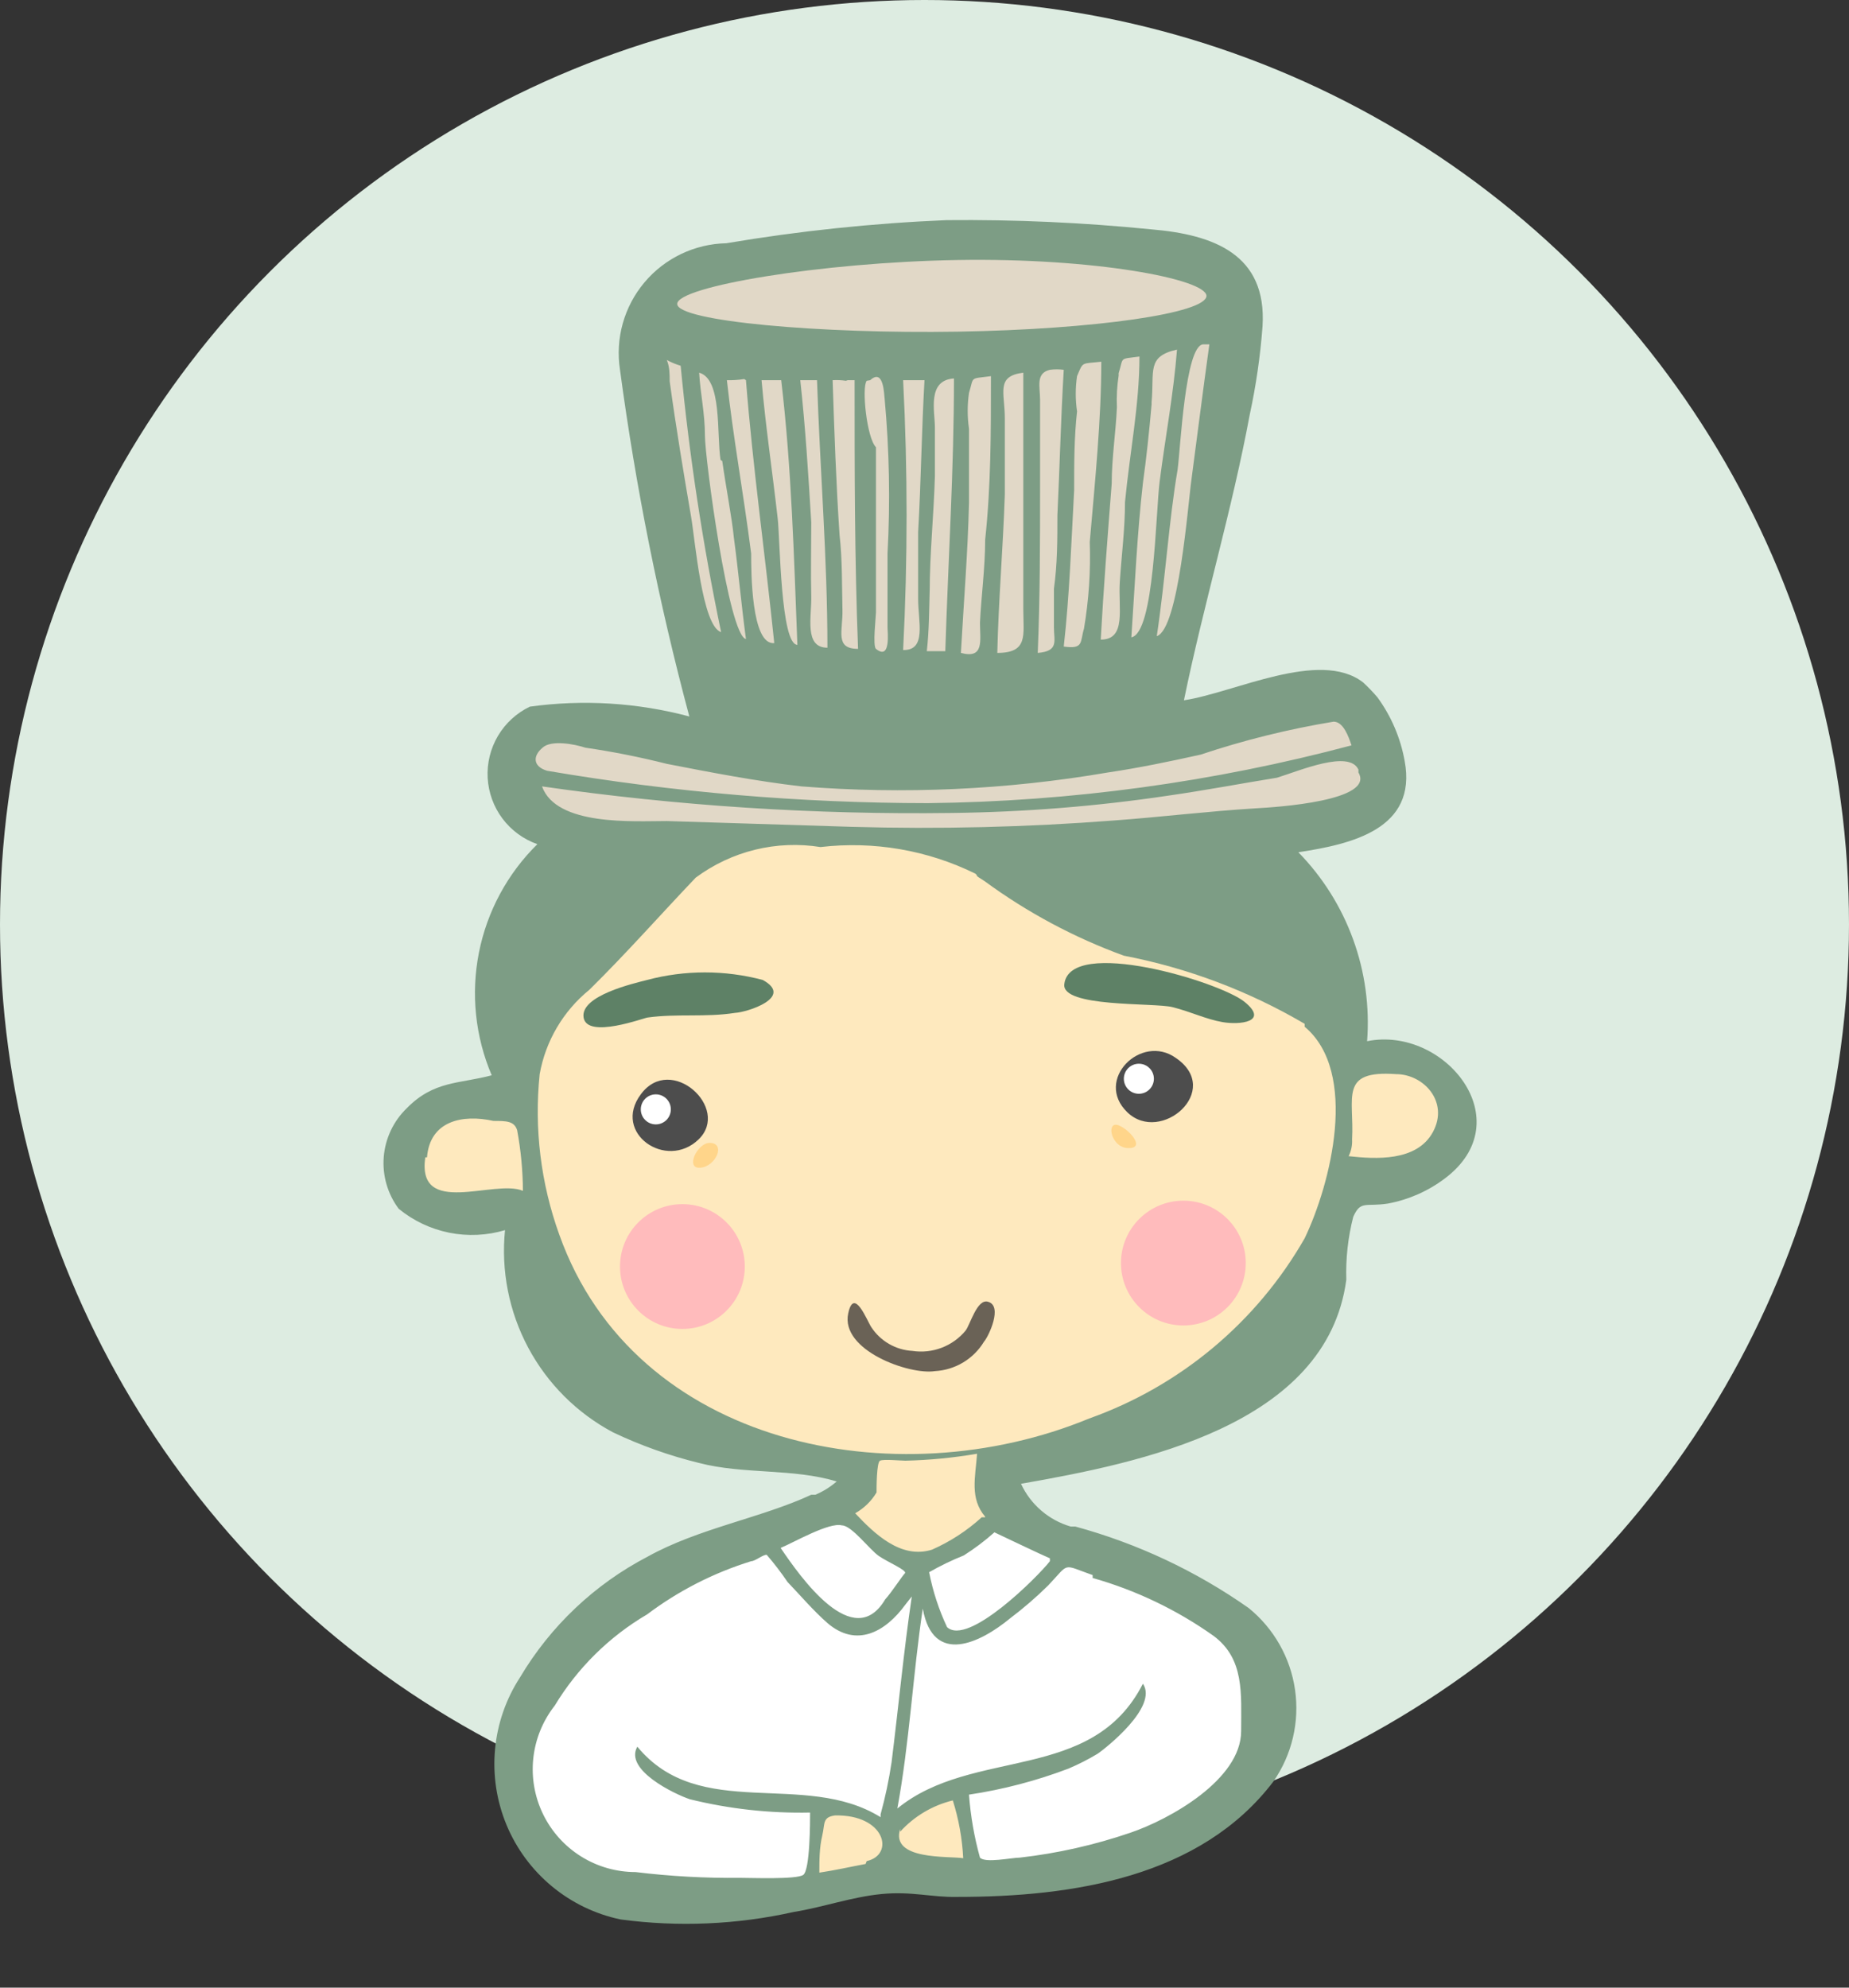 <svg width="80" height="86" viewBox="0 0 80 86" fill="none" xmlns="http://www.w3.org/2000/svg">
<rect x="0" y="0" width="80" height="86" fill="#333333" stroke="none"/>
<circle cx="40" cy="40" r="40" fill="#DDECE1"/>
<path d="M22.75 31.125L22.35 34.375L24 36.225L35.475 36L50.925 36.225C51.075 36.225 59.7 34.55 59.7 34.55L58.475 29.85L50.125 31.7L53.7 13.8L41.65 14.8L27.5 14.6L30.7 32.1L22.75 31.125Z" fill="#E1D8C7"/>
<path d="M36.25 65.25L29.875 67.575L24.625 71.325L22.275 76.05L23.275 80.125L26.825 82.025L34.925 81.85L39.175 81.025L44.925 81.2L52.05 79.05L55.075 75L54.125 70.7L49.625 68L43.075 65.1L36.25 65.25Z" fill="white"/>
<path d="M61.95 46.075L58.475 45.65L54.65 41.175L45.4 38.55L40.55 36.1L33.7 35.8L30.025 36.5L26.725 39.775L22.975 44.25L22.1 47.425H19.7L18.375 48.225L17.725 50L18.025 51.6L19.8 52.45H22.85L26.325 60L32.875 62.775L37 62.95V64.175L36.425 65.1L37.3 66.175L39.625 67.8L41.15 67.1L43.275 65.775L43.025 62.8L43.1 62.775L50.575 60.5L54.775 57.625L58.35 51.2L61.5 50.525L63.375 48.1L61.95 46.075Z" fill="#FEE9BE"/>
<path d="M35.45 77.95L35.1 81.6L38.55 80.65L42.125 80.8L41.475 77.325L38.675 78.625L38.475 79.05L36.575 78.075L35.45 77.95Z" fill="#FEE9BE"/>
<path d="M27.725 47.35C26.475 49.025 28.825 50.65 30.225 49.3C31.625 47.95 29.025 45.575 27.725 47.35ZM28.225 48.1C28.136 48.1 28.05 48.064 27.986 48.001C27.923 47.938 27.887 47.852 27.887 47.762C27.887 47.673 27.923 47.587 27.986 47.524C28.05 47.461 28.136 47.425 28.225 47.425C28.314 47.425 28.4 47.461 28.464 47.524C28.527 47.587 28.562 47.673 28.562 47.762C28.562 47.852 28.527 47.938 28.464 48.001C28.4 48.064 28.314 48.1 28.225 48.1Z" fill="#4D4D4D"/>
<path d="M50.875 45.775C49.375 44.7 47.325 46.725 48.775 48.125C50.225 49.525 52.925 47.175 50.875 45.775ZM49.2 46.775C49.107 46.775 49.018 46.738 48.953 46.672C48.887 46.607 48.85 46.518 48.85 46.425C48.85 46.332 48.887 46.243 48.953 46.178C49.018 46.112 49.107 46.075 49.2 46.075C49.293 46.075 49.382 46.112 49.447 46.178C49.513 46.243 49.55 46.332 49.55 46.425C49.55 46.518 49.513 46.607 49.447 46.672C49.382 46.738 49.293 46.775 49.2 46.775Z" fill="#4D4D4D"/>
<path d="M42.75 56.325C42.275 56.175 41.975 57.325 41.775 57.575C41.5 57.907 41.143 58.162 40.74 58.315C40.337 58.468 39.901 58.515 39.475 58.45C39.12 58.43 38.774 58.327 38.466 58.149C38.157 57.971 37.895 57.723 37.7 57.425C37.525 57.175 36.95 55.65 36.7 56.825C36.35 58.425 39.35 59.5 40.45 59.325C40.881 59.302 41.3 59.173 41.671 58.951C42.041 58.729 42.352 58.42 42.575 58.05C42.775 57.825 43.4 56.5 42.75 56.325Z" fill="#6A6256"/>
<path d="M46.05 42.575C45.9 43.6 49.925 43.375 50.725 43.575C51.525 43.775 52.175 44.1 52.9 44.225C53.625 44.35 54.925 44.225 53.85 43.35C52.775 42.475 46.3 40.525 46.05 42.575Z" fill="#5E8166"/>
<path d="M33 42.4C31.362 41.965 29.638 41.965 28 42.4C27.425 42.55 25.1 43.075 25.25 44.025C25.4 44.975 27.9 44.025 28.025 44.025C29.3 43.85 30.525 44.025 31.8 43.825C32.325 43.8 34.375 43.15 33 42.4Z" fill="#5E8166"/>
<path d="M30.7 49.45C30.175 49.45 29.625 50.575 30.3 50.525C30.975 50.475 31.425 49.45 30.7 49.45Z" fill="#FFD58A"/>
<path d="M48.475 48.725C47.825 48.375 48.025 49.65 48.8 49.675C49.575 49.7 48.9 48.925 48.475 48.725Z" fill="#FFD58A"/>
<path d="M39.125 69.325C39.125 69.325 39.075 69.425 39.125 69.325V69.325Z" fill="#361041"/>
<path d="M21.85 53.225C21.673 54.983 22.023 56.754 22.855 58.312C23.688 59.87 24.965 61.145 26.525 61.975C27.718 62.542 28.967 62.986 30.25 63.3C32.175 63.8 34.325 63.525 36.2 64.1C35.924 64.339 35.612 64.534 35.275 64.675H35.1C32.95 65.675 30.225 66.125 28.025 67.35C25.733 68.543 23.819 70.353 22.5 72.575C21.891 73.511 21.52 74.582 21.418 75.695C21.316 76.807 21.487 77.927 21.915 78.959C22.343 79.99 23.017 80.902 23.877 81.615C24.736 82.328 25.757 82.82 26.85 83.05C29.35 83.385 31.889 83.275 34.35 82.725C35.6 82.525 36.85 82.075 38.15 81.95C39.45 81.825 40.325 82.1 41.425 82.075C46.425 82.075 51.95 81.225 55.1 77.075C55.899 75.919 56.232 74.505 56.032 73.114C55.833 71.724 55.116 70.46 54.025 69.575C51.748 67.974 49.21 66.782 46.525 66.05H46.325C45.855 65.913 45.42 65.677 45.05 65.358C44.679 65.039 44.381 64.644 44.175 64.2C49.3 63.3 57.4 61.7 58.25 55.375C58.221 54.457 58.322 53.539 58.55 52.65C58.875 51.925 59.075 52.225 60.05 52.075C60.939 51.91 61.777 51.542 62.5 51C65.85 48.5 62.5 44.375 59.15 45.05C59.264 43.554 59.057 42.051 58.544 40.642C58.032 39.232 57.224 37.948 56.175 36.875C58.475 36.525 61.325 35.875 60.775 32.925C60.596 31.931 60.195 30.991 59.6 30.175C59.405 29.946 59.197 29.729 58.975 29.525C57.1 28.075 53.4 29.975 51.225 30.3C52.075 26.15 53.3 22.1 54.075 17.925C54.346 16.672 54.529 15.403 54.625 14.125C54.825 11 52.5 10.15 49.825 9.925C46.876 9.629 43.913 9.496 40.95 9.525C37.757 9.658 34.576 9.992 31.425 10.525C30.748 10.538 30.082 10.697 29.471 10.989C28.86 11.281 28.318 11.7 27.883 12.219C27.447 12.737 27.127 13.343 26.945 13.995C26.762 14.647 26.722 15.331 26.825 16C27.503 21.059 28.505 26.069 29.825 31C27.576 30.401 25.23 30.256 22.925 30.575C22.35 30.851 21.87 31.291 21.545 31.84C21.22 32.389 21.065 33.022 21.1 33.659C21.135 34.295 21.358 34.908 21.74 35.418C22.123 35.928 22.648 36.313 23.25 36.525C21.954 37.801 21.073 39.437 20.721 41.221C20.369 43.004 20.562 44.853 21.275 46.525C19.875 46.9 18.775 46.75 17.6 47.95C17.022 48.508 16.668 49.258 16.603 50.059C16.539 50.86 16.769 51.657 17.25 52.3C17.883 52.819 18.633 53.174 19.435 53.336C20.237 53.497 21.066 53.459 21.85 53.225ZM60.4 46.475C61.6 46.475 62.7 47.675 62 48.975C61.3 50.275 59.5 50.15 58.35 50.025C58.462 49.8 58.514 49.551 58.5 49.3C58.6 47.475 57.925 46.3 60.4 46.475ZM36.425 66C36.85 66 37.625 67.05 38.025 67.325C38.425 67.6 39.275 67.95 39.15 68.075C39.025 68.2 38.575 68.9 38.3 69.2C36.925 71.525 34.625 68.225 33.775 66.975C34.325 66.75 35.875 65.85 36.425 66ZM42.625 65.65H42.475C41.839 66.23 41.113 66.702 40.325 67.05C38.975 67.475 37.825 66.35 37 65.475C37.382 65.261 37.701 64.951 37.925 64.575C37.925 64.375 37.925 63.275 38.075 63.2C38.225 63.125 38.975 63.2 39.175 63.2C40.214 63.176 41.251 63.075 42.275 62.9C42.2 63.925 41.95 64.825 42.625 65.625V65.65ZM37.45 80.65C36.775 80.775 36.125 80.925 35.45 81.025C35.45 80.5 35.45 79.95 35.575 79.425C35.7 78.9 35.575 78.625 36.125 78.55C38.3 78.5 38.725 80.25 37.5 80.525L37.45 80.65ZM38.1 78.625C34.8 76.575 30.275 78.85 27.575 75.575C27 76.575 29.175 77.625 29.85 77.85C31.551 78.269 33.299 78.462 35.05 78.425C35.05 78.8 35.05 80.925 34.75 81.125C34.45 81.325 32.5 81.25 32.025 81.25C30.513 81.266 29.001 81.183 27.5 81C26.665 81 25.847 80.766 25.139 80.323C24.431 79.88 23.862 79.247 23.497 78.496C23.131 77.744 22.985 76.906 23.074 76.075C23.163 75.245 23.484 74.457 24 73.8C24.984 72.171 26.359 70.813 28 69.85C29.356 68.829 30.879 68.051 32.5 67.55C32.675 67.55 33.025 67.25 33.175 67.275C33.497 67.649 33.798 68.041 34.075 68.45C34.625 69.025 35.2 69.7 35.8 70.225C37.05 71.3 38.3 70.625 39.175 69.425L39.45 69.075C39.1 71.45 38.875 73.85 38.575 76.25C38.462 77.009 38.304 77.76 38.1 78.5V78.625ZM38.95 79.25C39.557 78.583 40.349 78.113 41.225 77.9C41.481 78.711 41.632 79.551 41.675 80.4C41.05 80.3 38.5 80.5 38.95 79.125V79.25ZM47.275 68.275C49.146 68.805 50.913 69.651 52.5 70.775C53.85 71.775 53.7 73.275 53.7 74.9C53.7 77 50.6 78.725 48.9 79.3C47.352 79.829 45.751 80.19 44.125 80.375C43.775 80.375 42.625 80.625 42.4 80.375C42.152 79.485 41.993 78.572 41.925 77.65C43.394 77.429 44.836 77.052 46.225 76.525C46.665 76.339 47.091 76.121 47.5 75.875C47.825 75.65 50.125 73.85 49.45 72.85C47.25 77.175 42.1 75.575 38.825 78.25C39.35 75.4 39.5 72.425 39.925 69.6C40.375 72.1 42.425 71.075 43.7 70.025C44.281 69.586 44.832 69.11 45.35 68.6C46.3 67.6 45.925 67.675 47.275 68.15V68.275ZM45.425 67.55C44.9 68.225 41.875 71.25 40.975 70.4C40.62 69.643 40.36 68.846 40.2 68.025C40.683 67.749 41.184 67.506 41.7 67.3C42.168 67.003 42.611 66.669 43.025 66.3C43.025 66.3 45.175 67.325 45.425 67.425V67.55ZM56.45 44.425C58.8 46.4 57.575 51.225 56.45 53.575C54.374 57.206 51.066 59.973 47.125 61.375C38.775 64.825 27.475 62.6 24.2 53.425C23.397 51.202 23.107 48.826 23.35 46.475C23.606 45.04 24.369 43.744 25.5 42.825C27.1 41.25 28.575 39.575 30.1 37.975C30.866 37.405 31.739 36.994 32.666 36.766C33.593 36.538 34.557 36.499 35.5 36.65C37.798 36.381 40.124 36.78 42.2 37.8C42.375 37.95 42.075 37.8 42.6 38.125C44.446 39.48 46.474 40.565 48.625 41.35C51.383 41.88 54.029 42.878 56.45 44.3V44.425ZM58.775 33.425C59.5 34.65 55.25 34.925 54.325 34.975C52.275 35.1 50.25 35.35 48.2 35.5C44.424 35.791 40.636 35.883 36.85 35.775L28.85 35.525C27.4 35.525 24.075 35.75 23.45 34.025C29.319 34.87 35.246 35.255 41.175 35.175C44.313 35.138 47.446 34.888 50.55 34.425C52.125 34.2 53.7 33.9 55.25 33.65C56.225 33.35 58.375 32.425 58.775 33.3V33.425ZM52.05 14.9H52.325C52.05 16.875 51.775 19.05 51.55 20.75C51.4 21.8 51 27.225 50.05 27.525C50.425 25.025 50.575 22.525 50.95 20.325C51.075 19.425 51.275 14.975 52.05 14.9ZM49.825 17.4C49.95 16.05 49.6 15.425 50.925 15.125C50.775 17.05 50.425 18.875 50.175 20.825C50 22.175 49.95 27.4 48.95 27.575C49.1 25.35 49.2 23.1 49.45 20.9C49.6 19.825 49.725 18.65 49.825 17.5V17.4ZM48.4 16.15C48.625 15.425 48.4 15.55 49.3 15.425C49.3 17.525 48.875 19.625 48.675 21.725C48.675 22.875 48.525 24.025 48.45 25.175C48.375 26.325 48.75 27.675 47.625 27.675C47.75 25.4 47.925 23.175 48.1 20.925C48.1 19.825 48.275 18.725 48.325 17.625C48.304 17.165 48.329 16.705 48.4 16.25V16.15ZM46.475 21.15C46.475 20.05 46.475 18.925 46.6 17.8C46.525 17.294 46.525 16.78 46.6 16.275C46.875 15.625 46.775 15.75 47.65 15.65C47.65 18.15 47.375 20.85 47.15 23.45C47.193 24.705 47.109 25.962 46.9 27.2C46.725 27.775 46.9 28.1 46.025 27.975C46.275 25.75 46.35 23.5 46.475 21.2V21.15ZM45.425 16C45.624 15.974 45.826 15.974 46.025 16C45.9 18.1 45.85 20.2 45.75 22.3C45.75 23.35 45.75 24.4 45.6 25.475C45.6 26.025 45.6 26.575 45.6 27.15C45.6 27.725 45.825 28.175 44.9 28.25C45 25.775 45 23.5 45 21C45 19.775 45 18.5 45 17.3C45 16.725 44.8 16.15 45.425 16ZM43.475 21.475C43.475 20.35 43.475 19.225 43.475 18.1C43.475 16.975 43.075 16.275 44.275 16.125C44.275 18.45 44.275 20.75 44.275 23.05C44.275 24.175 44.275 25.275 44.275 26.375C44.275 27.475 44.5 28.25 43.15 28.25C43.2 26 43.4 23.675 43.475 21.4V21.475ZM41.925 21.825C41.925 20.75 41.925 19.65 41.925 18.55C41.85 18.036 41.85 17.514 41.925 17C42.15 16.275 41.925 16.4 42.875 16.275C42.875 18.775 42.875 21 42.625 23.35C42.625 24.55 42.45 25.85 42.4 26.95C42.4 27.7 42.6 28.525 41.575 28.25C41.7 26 41.875 23.9 41.925 21.75V21.825ZM40.225 25.6C40.225 23.95 40.4 22.325 40.45 20.6C40.45 19.9 40.45 19.2 40.45 18.5C40.45 17.8 40.1 16.45 41.275 16.375C41.275 20.325 41.025 24.225 40.9 28.175C40.675 28.175 40.3 28.175 40.1 28.175C40.2 27.275 40.2 26.4 40.225 25.525V25.6ZM40 16.45C39.875 18.625 39.85 20.825 39.725 23.025C39.725 24 39.725 24.95 39.725 25.925C39.725 26.9 40.1 28.15 39.075 28.125C39.275 24.236 39.275 20.339 39.075 16.45H40ZM37.65 16.45C38.25 15.9 38.25 17.125 38.275 17.25C38.479 19.477 38.521 21.717 38.4 23.95C38.4 25 38.4 26.075 38.4 27.15C38.4 27.325 38.55 28.6 37.9 28.075C37.75 27.95 37.9 26.675 37.9 26.5C37.9 24 37.9 21.725 37.9 19.35C37.5 18.95 37.275 16.75 37.5 16.475L37.65 16.45ZM36.675 16.45H36.975C36.975 20.325 36.975 24.2 37.125 28.075C36.1 28.075 36.475 27.3 36.45 26.375C36.425 25.45 36.45 24.225 36.325 23.15C36.175 20.925 36.1 18.7 36.025 16.45C36.217 16.439 36.41 16.447 36.6 16.475L36.675 16.45ZM35.35 16.45C35.475 20.3 35.8 24.15 35.8 28.025C34.775 28.025 35.125 26.675 35.1 25.775C35.075 24.875 35.1 23.65 35.1 22.6C34.975 20.55 34.85 18.5 34.625 16.45H35.35ZM33.8 16.45C34.25 20.25 34.35 24.075 34.5 27.9C33.775 27.9 33.75 23.325 33.65 22.45C33.425 20.45 33.125 18.45 32.95 16.45H33.8ZM32.275 16.45C32.575 20.25 33.1 23.95 33.5 27.825C32.5 27.925 32.5 24.7 32.5 23.95C32.15 21.225 31.725 18.95 31.45 16.45C31.701 16.456 31.952 16.44 32.2 16.4L32.275 16.45ZM31.25 19.95C31.4 21.025 31.675 22.45 31.75 23.25C31.95 24.725 32.075 26.175 32.275 27.65C31.525 27.5 30.5 19.825 30.5 18.85C30.5 17.875 30.3 17.025 30.25 16.125C31.25 16.4 31 18.775 31.175 19.9L31.25 19.95ZM28.975 16.5C28.975 16.5 28.975 16.25 28.975 16.5V16.5ZM28.975 16.5C28.975 16.2 28.975 15.875 28.85 15.575C29.041 15.68 29.242 15.763 29.45 15.825C29.82 19.696 30.404 23.544 31.2 27.35C30.375 27.1 30.075 23.35 29.9 22.35C29.575 20.45 29.25 18.5 28.975 16.5ZM23.475 32.35C23.85 32 24.875 32.2 25.325 32.35C26.511 32.523 27.688 32.757 28.85 33.05C30.775 33.425 32.725 33.8 34.675 34.025C39.1 34.376 43.55 34.174 47.925 33.425C49.275 33.225 50.6 32.95 51.95 32.65C53.826 32.023 55.749 31.546 57.7 31.225C58.125 31.225 58.35 31.875 58.475 32.25C52.495 33.842 46.339 34.682 40.15 34.75C34.629 34.746 29.118 34.278 23.675 33.35C23.075 33.175 23.025 32.725 23.475 32.35ZM18.475 50.075C18.6 48.5 20 48.2 21.35 48.5C21.9 48.5 22.25 48.5 22.375 48.9C22.536 49.766 22.62 50.644 22.625 51.525C21.4 51 18.025 52.7 18.4 50.075H18.475Z" fill="#7D9D85"/>
<path d="M29.525 57.5C31.016 57.5 32.225 56.291 32.225 54.8C32.225 53.309 31.016 52.1 29.525 52.1C28.034 52.1 26.825 53.309 26.825 54.8C26.825 56.291 28.034 57.5 29.525 57.5Z" fill="#FFBBBC"/>
<path d="M51.2 57.35C52.691 57.35 53.9 56.141 53.9 54.65C53.9 53.159 52.691 51.95 51.2 51.95C49.709 51.95 48.5 53.159 48.5 54.65C48.5 56.141 49.709 57.35 51.2 57.35Z" fill="#FFBBBC"/>
<path d="M28.375 48.65C28.734 48.65 29.025 48.359 29.025 48C29.025 47.641 28.734 47.35 28.375 47.35C28.016 47.35 27.725 47.641 27.725 48C27.725 48.359 28.016 48.65 28.375 48.65Z" fill="white"/>
<path d="M49.275 47.325C49.634 47.325 49.925 47.034 49.925 46.675C49.925 46.316 49.634 46.025 49.275 46.025C48.916 46.025 48.625 46.316 48.625 46.675C48.625 47.034 48.916 47.325 49.275 47.325Z" fill="white"/>
<path d="M52.2 12.8C52.2 13.55 47.4 14.25 41.45 14.35C35.5 14.45 29.3 13.9 29.3 13.15C29.3 12.4 35.5 11.35 41.425 11.25C47.35 11.15 52.175 12.075 52.2 12.8Z" fill="#E1D8C7"/>
</svg>
